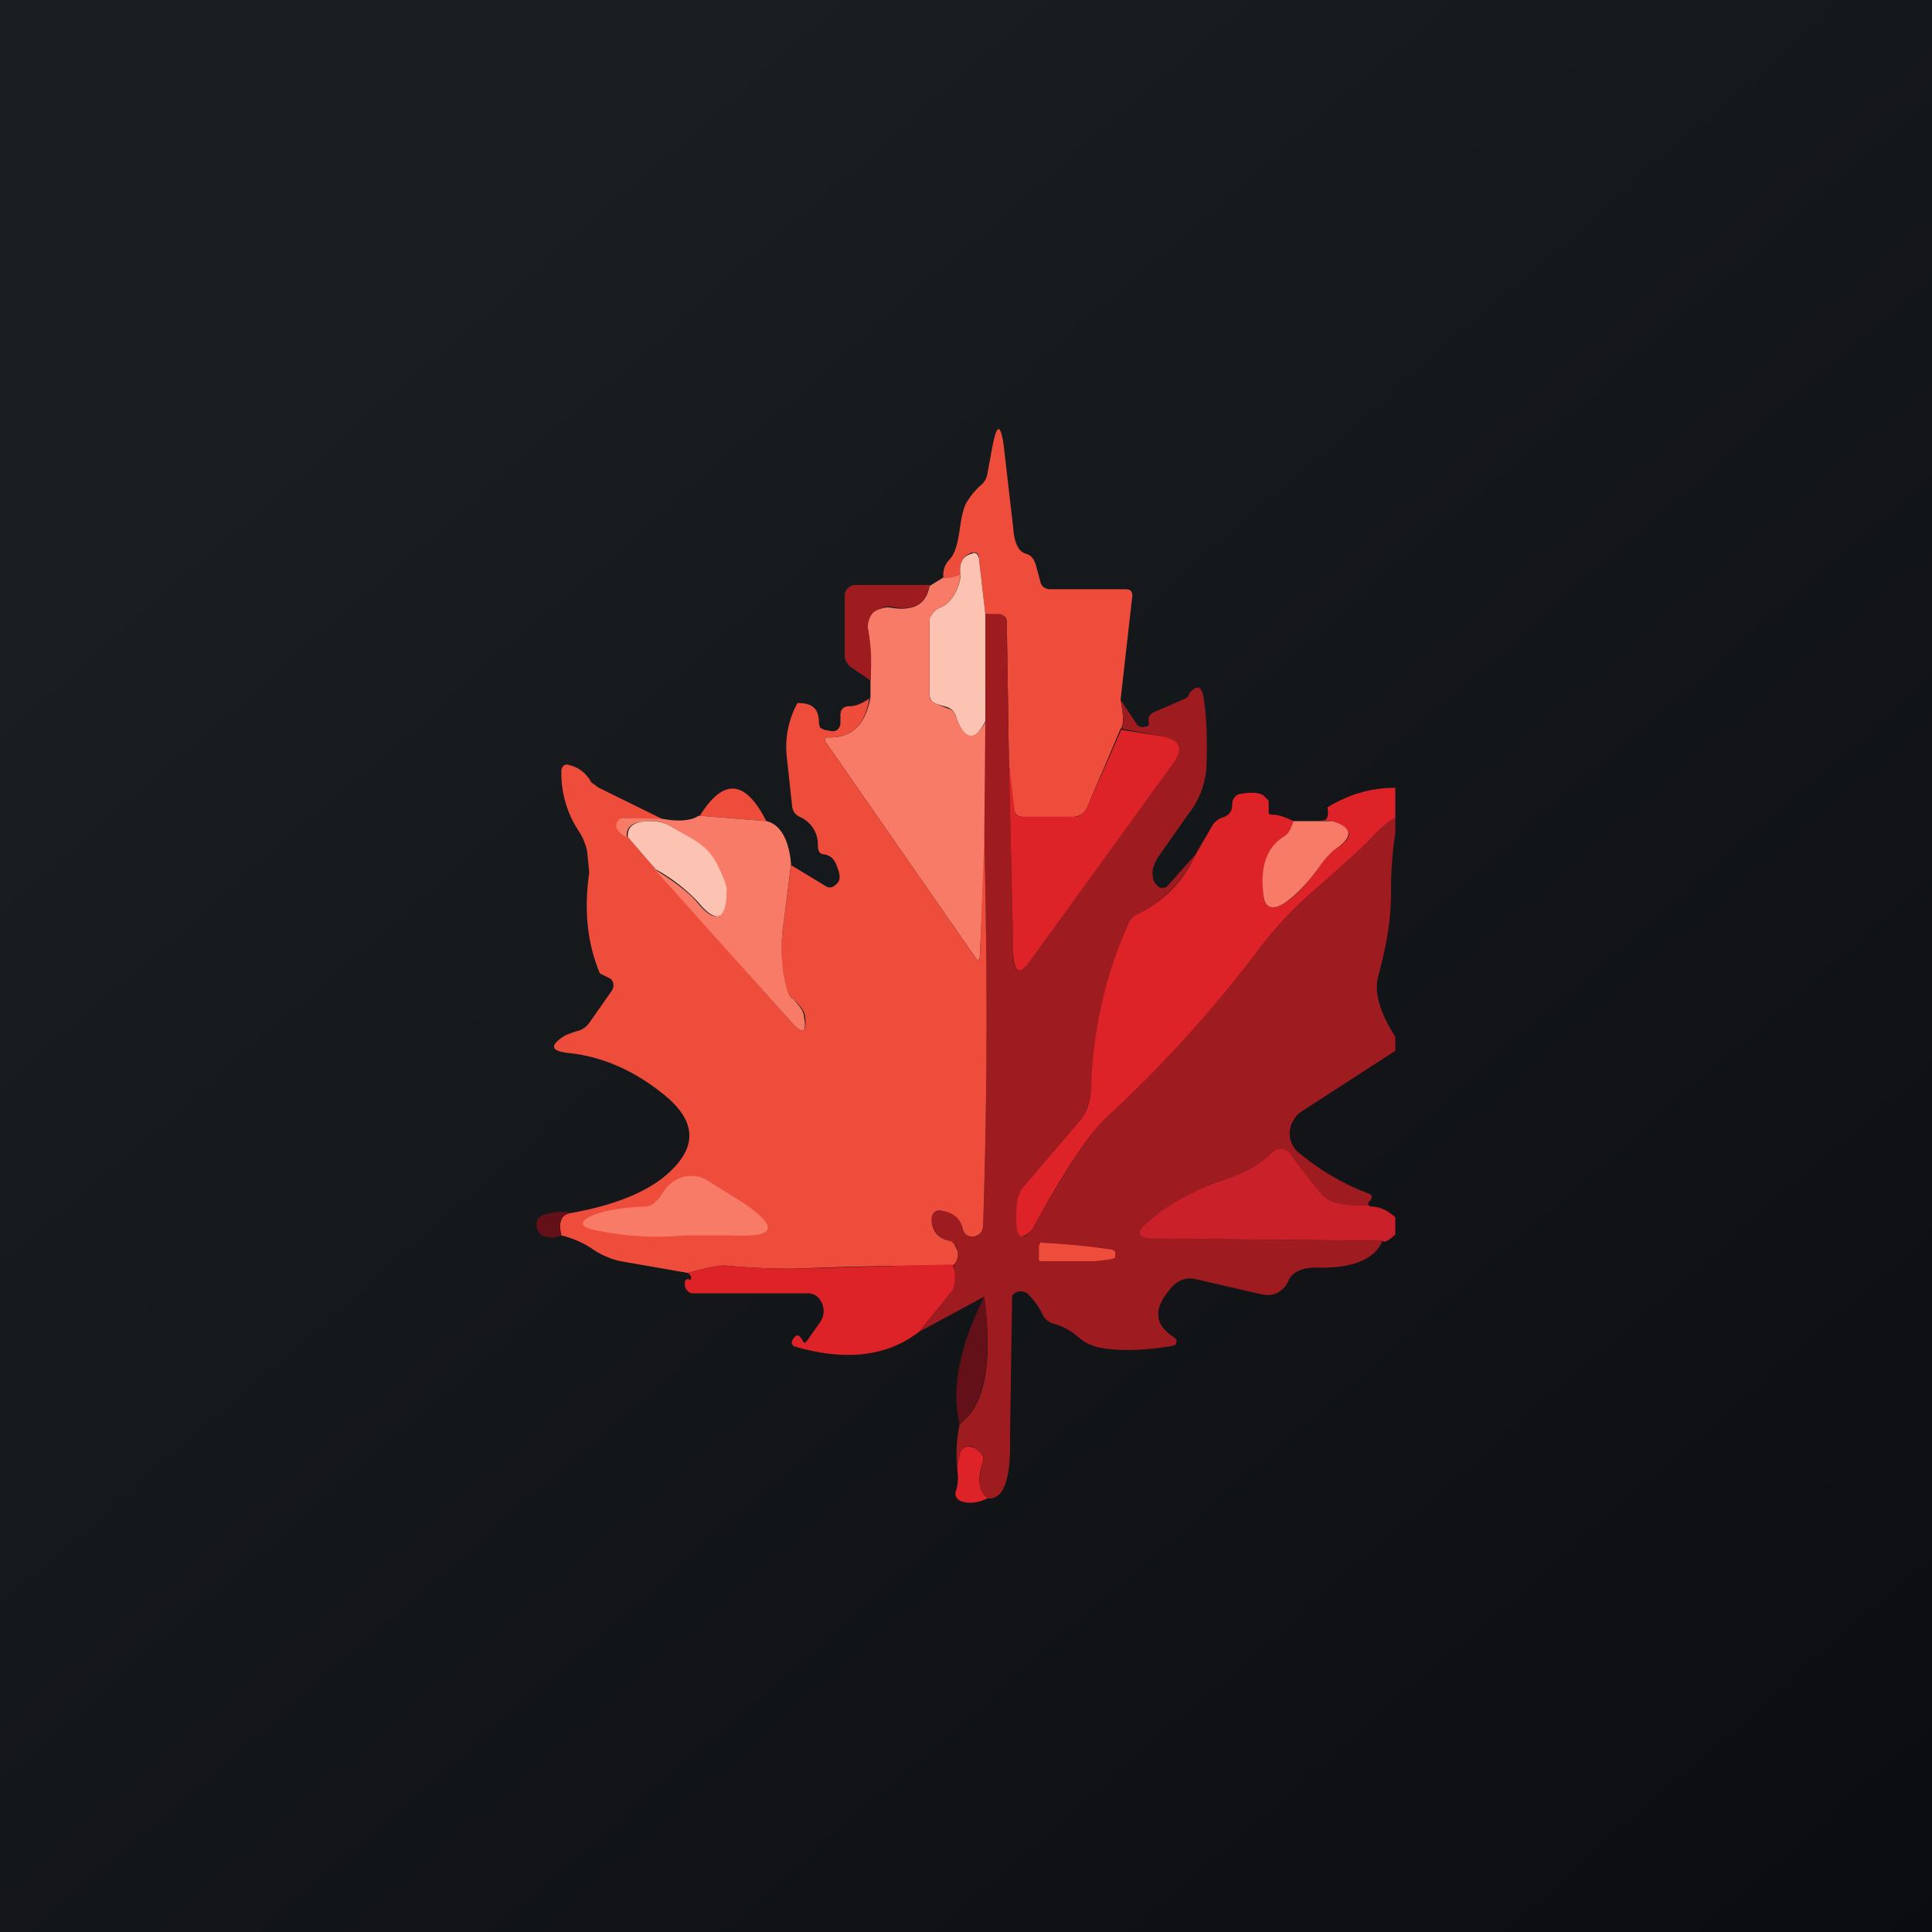 <!-- by TradingView --><svg width="18" height="18" viewBox="0 0 18 18" xmlns="http://www.w3.org/2000/svg"><path fill="url(#a)" d="M0 0h18v18H0z"/><path d="M10.44 6.52c.03.15.03.24 0 .27l-.31.73a.15.15 0 0 1-.06.07.14.14 0 0 1-.07.02h-.46c-.06 0-.08-.02-.1-.08l-.04-.42-.02-1.31c0-.05-.03-.07-.06-.07l-.14-.01-.06-.52c0-.05-.03-.06-.07-.05-.08.03-.12.1-.1.2-.06.04-.12.04-.16.03a.2.2 0 0 1 .05-.16.26.26 0 0 0 .06-.1c.05-.14.04-.3.1-.43a.73.73 0 0 1 .15-.18.17.17 0 0 0 .05-.1l.05-.27c.04-.19.07-.19.1 0l.09.78c.01.14.05.22.12.24.04.01.07.04.09.1l.04.15c.01.05.04.08.1.08h.7c.04 0 .06.02.06.06l-.11.97Z" fill="#EF4D3C"/><path d="M9.18 5.72v1c-.1.2-.19.18-.27-.03a.13.13 0 0 0-.08-.1l-.1-.03a.1.1 0 0 1-.05-.03.1.1 0 0 1-.02-.06v-.68c0-.02 0-.04.02-.06a.15.15 0 0 1 .08-.07c.11-.04.18-.19.19-.3-.02-.11.02-.18.1-.2.04-.02.06 0 .07.04l.06.52Z" fill="#FCC3B3"/><path d="M8.95 5.35c-.01.12-.08.27-.19.31a.15.15 0 0 0-.08.07.11.11 0 0 0-.02.06v.68c0 .02 0 .04.02.06a.1.1 0 0 0 .05.03l.1.04c.04.01.07.04.08.09.08.2.17.22.27.04v1.06l-.05 1.1c0 .07-.02.07-.05.02l-1.39-2c-.01-.03 0-.04.02-.04.22.01.35-.11.4-.37v-.16c.01-.16 0-.3-.02-.46a.2.2 0 0 1 .04-.17.18.18 0 0 1 .08-.04.17.17 0 0 1 .08-.01c.22.04.34-.03.37-.2l.13-.08c.04.01.1 0 .16-.03Z" fill="#F77B66"/><path d="M8.66 5.45c-.03.18-.15.25-.37.2-.03 0-.06 0-.08.02a.18.18 0 0 0-.08.04.2.2 0 0 0-.04.17c.03.15.03.3.02.46l-.19-.13a.1.1 0 0 1-.03-.04.11.11 0 0 1-.02-.05v-.57a.1.1 0 0 1 .03-.07.1.1 0 0 1 .07-.03h.7ZM9.4 7.11l.04 1.78c0 .18.06.2.16.06l1.32-1.84c.1-.14.07-.22-.09-.25l-.38-.07c.02-.03.02-.12-.01-.27l.14.21c.02.04.05.05.09.04.03 0 .04-.02.03-.05 0-.04.01-.06.04-.08l.3-.13.03-.02.01-.03c.07-.08.11-.07.13.02.03.17.04.4.03.68a.8.8 0 0 1-.18.44l-.28.4c-.03.06-.05.11-.04.16 0 .04.02.07.05.1a.07.07 0 0 0 .1-.02l.25-.28c-.12.25-.3.44-.55.56a.17.17 0 0 0-.08.09c-.2.45-.3.93-.33 1.42-.02.2-.05.33-.11.4l-.53.62a.32.32 0 0 0-.07.2c0 .19.01.28.06.27.03 0 .06-.03.09-.07.3-.54.52-.88.68-1.03.57-.54 1.06-1.08 1.47-1.63.14-.18.3-.36.5-.53.26-.22.44-.39.55-.5.05-.06.11-.1.18-.14v.14a3.5 3.5 0 0 0-.04.54c0 .31-.05.53-.12.8-.04.15.02.34.16.56v.13l-.88.57a.22.22 0 0 0-.07.08.23.23 0 0 0 .04.29c.19.16.4.29.66.39.03.01.04.03.02.06-.03.03-.03.05-.01.06-.22 0-.37-.03-.44-.11a6.52 6.52 0 0 1-.34-.4.1.1 0 0 0-.1-.01.12.12 0 0 0-.03.02c-.23.22-.5.25-.7.35-.16.08-.3.17-.44.28-.13.1-.12.16.06.17l2.11.02c-.07.17-.27.26-.62.25-.13 0-.21.04-.25.11a.24.24 0 0 1-.1.12.21.21 0 0 1-.15.02l-.61-.14a.22.22 0 0 0-.23.07c-.18.2-.17.35.02.47l.02.02v.03l-.01.02-.03.01c-.24.04-.46.05-.65.02a.42.42 0 0 1-.22-.1.61.61 0 0 0-.24-.13.16.16 0 0 1-.1-.09.66.66 0 0 0-.14-.19.1.1 0 0 0-.1-.01.1.1 0 0 0-.04.03 1087 1087 0 0 0-.02 1.33c.01.38-.06.57-.2.56-.1-.06-.1-.17-.05-.35a.07.07 0 0 0-.02-.07l-.06-.05a.08.08 0 0 0-.1 0 .1.1 0 0 0-.03.04.42.42 0 0 0-.03.18c-.02-.19 0-.34.02-.44.24-.18.31-.57.23-1.19l-.61.33.3-.37a.16.16 0 0 0 .03-.07v-.19c.03-.03.04-.07.03-.13a.13.13 0 0 0-.03-.06.11.11 0 0 0-.05-.03c-.1-.03-.16-.1-.16-.2a.08.08 0 0 1 .02-.06l.03-.02h.03c.12 0 .19.07.21.17.01.04.04.07.08.07.03 0 .06 0 .07-.02.03-.02.04-.06.04-.1.04-1.2.04-2.4.01-3.6l.01-1.07V5.72h.14c.03.01.05.03.06.08L9.4 7.1Z" fill="#9E1B20"/><path d="M8.1 6.5c-.04.26-.17.38-.39.37-.02 0-.03.01-.02.04l1.39 2c.03.05.05.05.05-.01l.04-1.1c.03 1.2.03 2.4-.01 3.6 0 .04-.01.08-.04.1a.09.09 0 0 1-.07.02c-.04 0-.07-.03-.08-.07-.02-.1-.1-.16-.2-.17a.07.07 0 0 0-.07.02.08.08 0 0 0-.02.06c0 .1.05.17.16.2.02 0 .03.01.05.03l.03.06c.01.06 0 .1-.04.14-.5 0-.98.01-1.48.03-.12 0-.34 0-.65-.03-.05 0-.17.02-.34.07l-.63-.11a.75.75 0 0 1-.27-.12.9.9 0 0 0-.28-.12c-.03-.13 0-.2.1-.21.38-.07.66-.18.85-.33.32-.26.32-.51.02-.76-.29-.24-.6-.37-.91-.4-.16-.02-.17-.07-.03-.16a.9.9 0 0 1 .14-.05.2.2 0 0 0 .09-.07l.21-.3a.09.09 0 0 0 .01-.08.08.08 0 0 0-.02-.03 3.71 3.71 0 0 0-.1-.05c-.12-.28-.15-.6-.1-.94l-.02-.2a.54.54 0 0 0-.08-.19.98.98 0 0 1-.16-.55c0-.05.03-.08.08-.06.08.02.15.07.2.16l.07.05.61.3-.37-.02-.04.01a.07.07 0 0 0-.02.03.07.07 0 0 0 .01.08l.08.06.26.3 1.27 1.43c.1.11.14.09.12-.06 0-.04-.04-.1-.1-.15a.22.22 0 0 1-.07-.1 1.46 1.46 0 0 1-.04-.54l.08-.62.33.2c.04.02.07 0 .1-.03s.03-.08 0-.15c-.02-.07-.06-.11-.12-.12-.04 0-.06-.03-.06-.08a.28.28 0 0 0-.17-.27.12.12 0 0 1-.07-.1l-.05-.46a.85.85 0 0 1 .1-.5c.14 0 .2.05.2.19l.01.04.04.02.06.01a.07.07 0 0 0 .06-.01.08.08 0 0 0 .03-.06v-.08c0-.05.03-.08.08-.08.07 0 .13-.03.2-.08Z" fill="#EF4D3C"/><path d="m10.45 6.8.38.06c.16.03.2.11.1.25L9.6 8.95c-.1.14-.15.12-.16-.06L9.4 7.11l.05.42c0 .06.03.08.09.08H10c.02 0 .05 0 .07-.02a.15.15 0 0 0 .06-.07l.32-.73ZM13 7.34v.28a.73.73 0 0 0-.18.14c-.1.11-.29.28-.54.5-.2.17-.37.35-.51.53-.41.55-.9 1.1-1.47 1.63-.16.15-.39.5-.68 1.03-.03.04-.06.06-.1.07-.04 0-.06-.08-.05-.27 0-.07.02-.14.07-.2l.53-.62c.06-.07.1-.2.1-.4.03-.5.14-.97.34-1.42a.17.17 0 0 1 .08-.09c.25-.12.43-.3.55-.56l.15-.26a.18.18 0 0 1 .09-.08c.07-.02.1-.06.1-.12 0-.05.02-.08.06-.1.1-.02.18-.02.23.01l.05.05v.09c0 .03 0 .04.03.04.07 0 .14.03.2.06-.02.06-.04.12-.1.15-.15.1-.2.28-.18.53.01.12.07.15.17.1.1-.05.21-.16.35-.35a.8.8 0 0 1 .14-.16c.19-.12.18-.2-.02-.27a.67.67 0 0 0-.17 0l.1-.01.02-.01.01-.03a.1.1 0 0 0 0-.05v-.03c.2-.12.4-.18.63-.18Z" fill="#DD2228"/><path d="m7.14 7.65-.62-.05c.22-.35.42-.34.62.05Z" fill="#EF4D3C"/><path d="m6.52 7.6.62.05c.13.03.21.17.23.4l-.08.63c-.02.2 0 .38.04.53.01.04.03.08.06.1.07.07.1.12.1.16.03.15-.01.17-.11.06L6.1 8.1c.18.11.31.21.39.3.17.21.26.18.27-.11a.76.76 0 0 0-.09-.24c-.1-.2-.26-.23-.4-.34a.37.37 0 0 0-.22-.06c-.15 0-.22.05-.21.15a.24.24 0 0 1-.08-.06.07.07 0 0 1-.01-.08l.02-.03.04-.01.37.01c.16.03.27.01.33-.03ZM12.24 7.65h.17c.2.06.2.15.02.27a.8.8 0 0 0-.14.16c-.14.19-.26.3-.35.35-.1.05-.16.02-.17-.1-.03-.25.03-.43.18-.53.06-.03.08-.09.1-.15h.19Z" fill="#F77B66"/><path d="m6.11 8.1-.26-.3c-.01-.1.06-.15.2-.15.09 0 .16.02.22.06.15.1.31.14.41.34.06.12.09.2.09.24 0 .29-.1.32-.27.11a1.6 1.6 0 0 0-.39-.3Z" fill="#FCC3B3"/><path d="M12.76 11.24c.1 0 .17.04.24.1v.16c-.06.06-.1.08-.12.06l-2.11-.02c-.18 0-.2-.06-.06-.17.13-.11.28-.2.44-.28.2-.1.47-.13.7-.35a.11.11 0 0 1 .17.01c.1.14.2.27.3.38.07.08.22.11.44.1Z" fill="#CA202A"/><path d="m6.13 11.18.06-.09a.32.32 0 0 1 .2-.13.3.3 0 0 1 .22.05l.32.2c.33.23.3.32-.12.3h-.43c-.32.03-.6 0-.84-.05-.14-.03-.15-.08-.01-.14.1-.04.26-.07.49-.08.04 0 .08-.03.1-.06Z" fill="#F77B66"/><path d="M5.33 11.3c-.1.01-.13.08-.1.21-.07.03-.13.02-.18 0a.1.1 0 0 1-.04-.05.1.1 0 0 1 0-.1.1.1 0 0 1 .05-.04.52.52 0 0 1 .27-.02Z" fill="#641018"/><path d="M9.69 11.6a.03.03 0 0 1 0-.02.03.03 0 0 1 .03 0 6.35 6.35 0 0 1 .62.06c.03 0 .05.02.05.03v.04c0 .02-.08.03-.2.04H9.7a.03.03 0 0 1-.02-.01.03.03 0 0 1 0-.02v-.12Z" fill="#EF4D3C"/><path d="M8.88 11.79c.02.06.02.12.01.18 0 .02-.01.05-.03.07l-.3.37c-.3.23-.68.27-1.14.14-.05-.01-.06-.05-.01-.1a.03.03 0 0 1 .04 0l.03.04c0 .02.02.03.04 0l.12-.17a.18.18 0 0 0-.04-.25.15.15 0 0 0-.09-.02H6.45a.07.07 0 0 1-.05-.03.08.08 0 0 1-.02-.06c0-.03.01-.05.04-.04.01.01.02 0 .02-.02a.1.1 0 0 0-.03-.04c.17-.05.29-.07.34-.07.31.03.53.03.65.03l1.48-.04Z" fill="#DD2228"/><path d="M8.94 13.27c-.08-.33 0-.73.23-1.19.08.62 0 1.01-.23 1.19Z" fill="#641018"/><path d="M9.2 13.96c-.1.05-.2.05-.26.02-.03-.02-.05-.05-.03-.1a.4.4 0 0 0 .01-.17c0-.07.01-.13.03-.18a.1.1 0 0 1 .03-.04.08.08 0 0 1 .07-.01l.03.01.06.05.02.03v.04c-.06.18-.04.3.05.35Z" fill="#DD2228"/><defs><linearGradient id="a" x1="3.35" y1="3.12" x2="21.9" y2="24.43" gradientUnits="userSpaceOnUse"><stop stop-color="#1A1E21"/><stop offset="1" stop-color="#06060A"/></linearGradient></defs></svg>